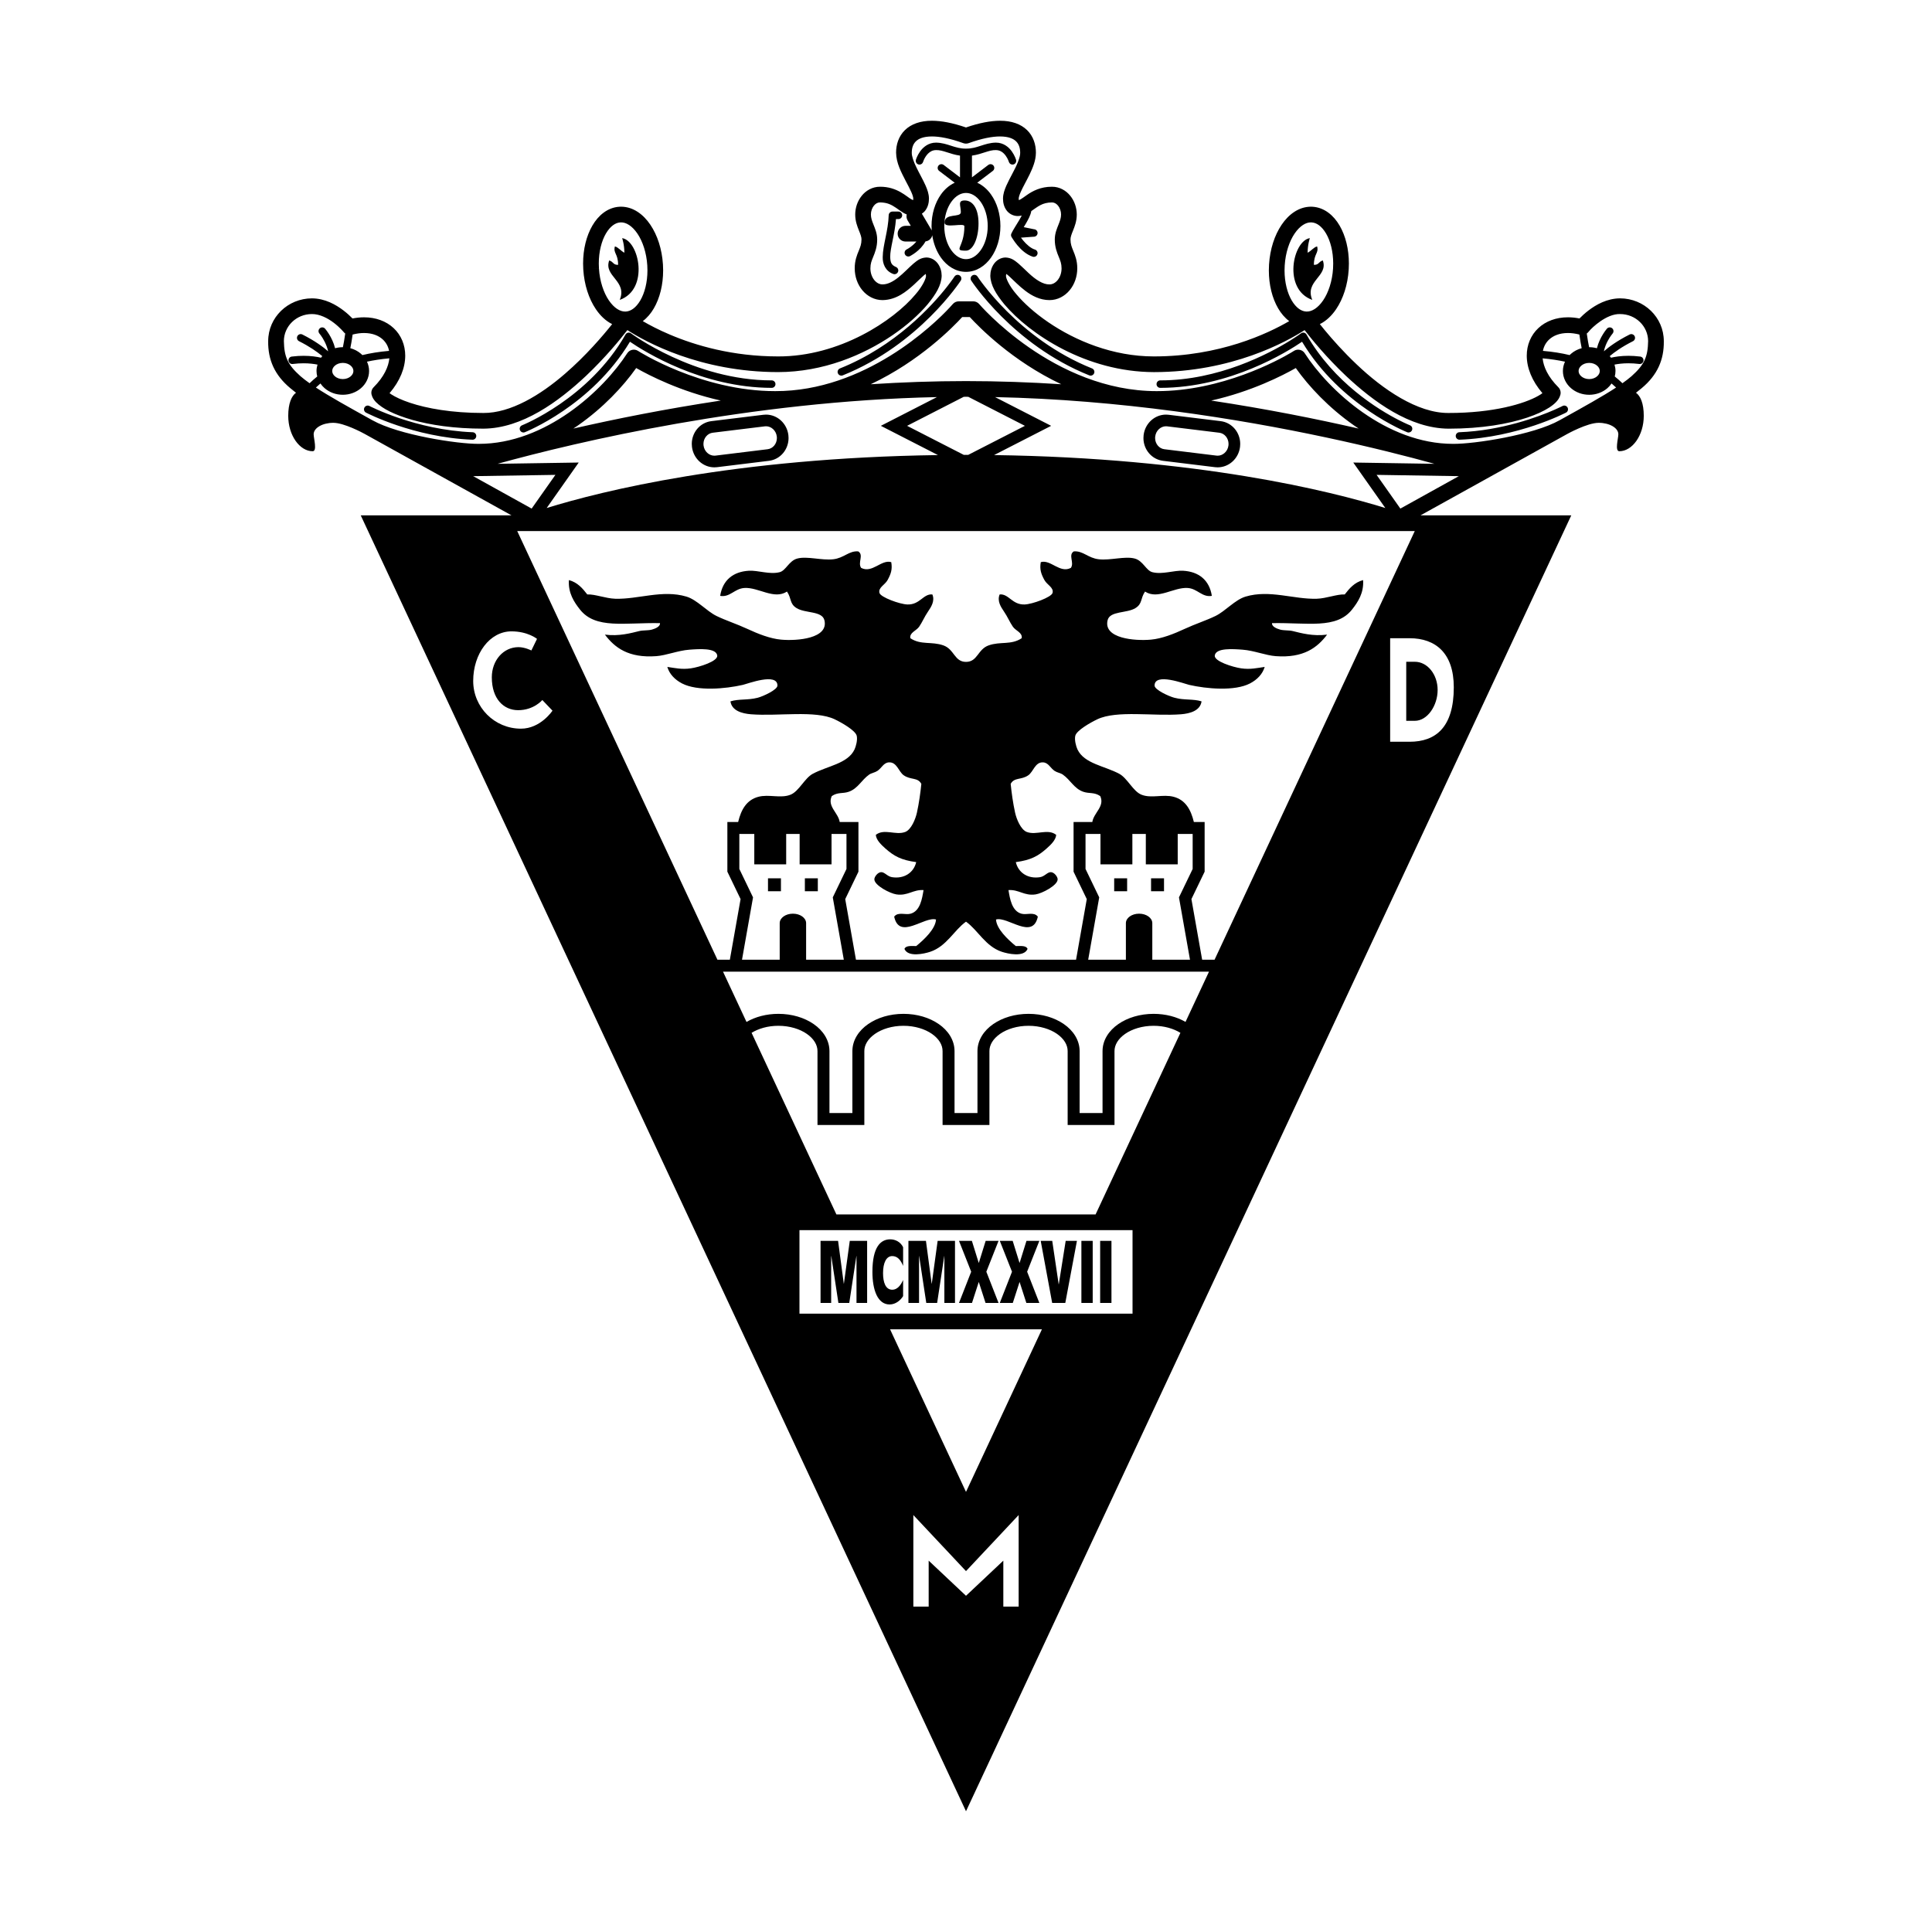 <?xml version="1.0" encoding="UTF-8"?>
<svg data-name="图层_1" xmlns="http://www.w3.org/2000/svg" version="1.1" viewBox="0 0 800 800">
  <!-- Created by @FCLOGO 2025-7-2 GMT+8 22:43:45 . https://fclogo.top/ -->
<!-- FOR PERSONAL USE ONLY NOT FOR COMMERCIAL USE -->
  <path d="M582.292,274.025h3.559c5.219,0,9.441,5.226,9.441,11.684s-4.222,12.768-9.441,12.768h-3.559v-24.453ZM402.167,116.192c.096.122,17.156,26.514,48.876,39.24.188.075.384.111.574.111.614,0,1.194-.367,1.437-.971.316-.794-.068-1.694-.862-2.012-15.347-6.144-27.229-15.675-35.264-23.671-4.016-3.998-7.069-7.609-9.109-10.212-2.046-2.606-3.05-4.165-3.057-4.168-.464-.719-1.423-.923-2.14-.455-.719.463-.923,1.421-.457,2.14v-.003ZM480.445,160.605c28.909-.03,52.779-15.053,58.706-19.099,15.97,26.61,43.398,37.399,43.536,37.473.186.075.379.11.568.11.615,0,1.198-.37,1.439-.979.316-.796-.074-1.694-.87-2.008-.005-.002-1.674-.663-4.504-2.102-8.495-4.32-26.973-15.543-38.339-35.494-.219-.384-.595-.657-1.027-.748-.435-.088-.887.009-1.245.277-.002.002-1.586,1.186-4.535,3.014-8.845,5.491-29.664,16.473-53.729,16.459-.857,0-1.548.692-1.548,1.546,0,.855.691,1.55,1.548,1.55M604.337,182.076c.019,0,.037,0,.057-.001,24.385-.949,43.941-11.167,44.053-11.216.757-.396,1.052-1.33.656-2.088-.394-.758-1.328-1.054-2.086-.656-.004,0-1.157.601-3.314,1.55-6.474,2.845-21.738,8.642-39.428,9.313-.856.034-1.522.754-1.488,1.609.032.836.72,1.489,1.55,1.489M543.385,124.179c-3.271-7.881,6.748-9.726,4.359-16.349-1.927.657-1.51,1.844-3.69,1.844,0-4.695,2.097-4.779,1.342-7.629-1.296.229-2.557,1.945-3.941,2.599,0-3.336.921-6.037.921-6.037-7.044,1.09-11.318,21.211,1.008,25.572M348.385,155.544c.191,0,.385-.036.574-.111,31.718-12.726,48.78-39.119,48.876-39.239.464-.718.26-1.676-.458-2.142-.717-.465-1.675-.259-2.142.458-.002.003-1.008,1.561-3.055,4.166-6.125,7.82-21.353,24.674-44.372,33.882-.794.318-1.18,1.219-.862,2.013.243.604.824.973,1.438.973M216.744,179.088c.19,0,.382-.035.57-.109.136-.074,27.563-10.86,43.535-37.473,5.925,4.042,29.795,19.069,58.707,19.097.855,0,1.547-.693,1.547-1.548s-.692-1.545-1.547-1.545c-16.044.002-30.645-4.864-41.216-9.751-5.287-2.439-9.565-4.883-12.512-6.709-2.95-1.828-4.531-3.016-4.538-3.016-.352-.265-.807-.366-1.241-.276-.434.092-.811.364-1.029.75-7.582,13.298-18.308,22.721-27.149,28.803-4.419,3.041-8.361,5.247-11.19,6.689-2.829,1.44-4.502,2.095-4.504,2.102-.795.313-1.185,1.214-.872,2.009.242.606.823.977,1.44.977M150.898,168.772c-.397.754-.104,1.691.655,2.087v-.003c.112.05,19.67,10.271,44.054,11.217.022,0,.042.002.065.002.824,0,1.51-.654,1.541-1.489.033-.853-.633-1.573-1.485-1.607-11.793-.45-22.51-3.171-30.261-5.784-3.875-1.306-7.009-2.584-9.169-3.531-2.159-.946-3.309-1.55-3.314-1.55-.758-.397-1.692-.1-2.086.658M256.618,124.179c12.325-4.361,8.049-24.482,1.007-25.572,0,0,.921,2.7.921,6.037-1.383-.654-2.644-2.37-3.94-2.599-.755,2.851,1.341,2.934,1.341,7.629-2.18,0-1.761-1.187-3.688-1.844-2.39,6.623,7.629,8.468,4.359,16.349M391.131,92.227c0,2.49,8.2-.145,8.2,1.465,0,8.93-4.978,10.102.671,10.102,2.866,0,5.184-5.042,5.184-11.273,0-6.442-2.553-9.516-5.709-9.516-3.075,0-1.611,2.161-1.611,4.831,0,2.489-6.735.147-6.735,4.392M370.988,110.555c-1.895-.839-2.281-1.798-2.378-4.165-.037-3.632,1.927-9.373,2.393-15.688h1.023c.855,0,1.547-.696,1.547-1.547,0-.856-.692-1.548-1.547-1.548v-.003h-2.49c-.835,0-1.522.668-1.545,1.505-.164,6.311-2.432,12.403-2.475,17.281-.097,2.874,1.137,5.856,4.326,7.04.189.075.383.11.573.11.615,0,1.196-.37,1.438-.976.317-.794-.071-1.692-.865-2.009M679.812,160.711c-.746.639-1.542,1.277-2.383,1.917,1.823,1.303,3.217,4.355,3.217,9.564,0,8.098-4.752,14.651-10.111,14.651-1.961,0-.414-5.366-.414-7.018,0-2.623-3.644-4.745-8.15-4.745-4.702,0-12.974,4.597-12.974,4.597-.006.004-.01.005-.017.008l-60.791,33.72h62.436l-250.625,536.594L149.375,213.406h62.437l-60.793-33.718c-.005-.004-.011-.005-.017-.009-.028-.016-.055-.03-.083-.045-.808-.444-8.443-4.554-12.892-4.554-4.505,0-8.15,2.122-8.15,4.746,0,1.651,1.547,7.017-.414,7.017-5.361,0-10.111-6.554-10.111-14.651,0-5.208,1.392-8.261,3.216-9.563-.84-.64-1.637-1.278-2.383-1.917-6.39-5.337-9.26-11.644-9.137-19.472.012-9.851,8.173-17.677,18.108-17.696,5.45.029,9.921,2.619,13.062,5.002,1.594,1.218,2.863,2.418,3.745,3.322,1.645-.32,3.243-.476,4.782-.476,4.876-.008,9.193,1.601,12.261,4.483,3.076,2.871,4.8,6.97,4.789,11.396-.008,5.044-2.137,10.443-6.489,15.533.223.163.474.338.754.517,1.648,1.067,4.255,2.318,7.702,3.463,6.895,2.3,17.158,4.224,30.414,4.22,11.239.073,23.656-7.434,33.829-16.287,8.683-7.505,15.732-15.797,19.473-20.507-2.671-1.315-4.954-3.532-6.744-6.182-2.927-4.342-4.801-10.069-5.21-16.437h-.001c-.052-.836-.077-1.659-.077-2.464.007-5.988,1.368-11.463,3.856-15.73,2.452-4.223,6.295-7.468,11.116-7.785.278-.02.531-.026.758-.026,5.039.029,9.226,3.186,12.126,7.482,2.929,4.344,4.804,10.072,5.212,16.449.051.823.076,1.638.076,2.447-.008,5.989-1.367,11.465-3.854,15.733-1.203,2.073-2.745,3.905-4.576,5.276,2.735,1.592,6.512,3.587,11.223,5.582,10.637,4.512,25.991,9.031,44.813,9.031,25.444.082,47.818-14.81,56.932-25.741,3.075-3.537,4.426-6.841,4.301-7.637.003-.301-.046-.574-.115-.784-.23.164-.514.387-.827.656-1.049.901-2.416,2.292-3.997,3.754-3.158,2.867-7.315,6.365-13.066,6.432-3.361.007-6.34-1.659-8.334-4.067-2.01-2.419-3.165-5.617-3.167-9.085-.02-3.185.945-5.546,1.647-7.224.702-1.729,1.139-2.771,1.156-4.746.016-.92-.382-2.049-1.067-3.72-.655-1.645-1.531-3.832-1.533-6.598.011-2.857.955-5.588,2.692-7.752,1.714-2.152,4.421-3.762,7.577-3.75,7.119-.043,11.036,4.162,12.965,5.196.328.188.564.296.745.358.034-.153.063-.366.062-.654.025-.331-.234-1.418-.836-2.744-.589-1.337-1.449-2.943-2.351-4.657-1.769-3.471-3.859-7.256-3.93-11.584-.016-3.346,1.045-6.812,3.655-9.357,2.605-2.553,6.464-3.893,11.186-3.879,3.936.004,8.566.873,14.109,2.777,5.537-1.901,10.165-2.772,14.102-2.777,4.719-.014,8.578,1.326,11.186,3.876,2.612,2.549,3.671,6.015,3.658,9.361-.032,3.257-1.272,6.168-2.577,8.921-1.326,2.729-2.824,5.307-3.705,7.32-.604,1.326-.86,2.413-.836,2.744,0,.274.026.495.061.655.182-.062.418-.17.744-.359.642-.366,1.524-1.039,2.643-1.811,2.216-1.552,5.616-3.419,10.326-3.385,3.155-.011,5.863,1.598,7.577,3.75,1.736,2.164,2.68,4.895,2.689,7.752-.003,2.766-.878,4.952-1.533,6.598-.686,1.671-1.08,2.799-1.066,3.72.02,1.975.455,3.017,1.157,4.746.698,1.678,1.666,4.04,1.646,7.224-.003,3.468-1.157,6.666-3.169,9.085-1.991,2.409-4.971,4.074-8.332,4.067-4.021-.009-7.327-1.828-9.97-3.817-2.653-2.003-4.814-4.305-6.473-5.815-.561-.537-1.079-.946-1.447-1.208-.067.209-.118.48-.114.781-.129.796,1.224,4.1,4.297,7.637,3.028,3.604,7.55,7.724,13.161,11.553,11.233,7.683,26.794,14.201,43.774,14.188,27.155.013,47.131-9.432,56.036-14.611-1.83-1.372-3.374-3.204-4.577-5.275-2.489-4.269-3.848-9.746-3.856-15.734,0-.805.024-1.628.078-2.451.408-6.374,2.282-12.103,5.21-16.446,2.9-4.294,7.087-7.453,12.127-7.482.224,0,.478.005.724.024,4.856.32,8.7,3.565,11.152,7.787,2.485,4.267,3.845,9.744,3.853,15.732,0,.812-.025,1.628-.074,2.443l-3.245-.191,3.245.204c-.408,6.371-2.284,12.101-5.213,16.443-1.79,2.651-4.072,4.865-6.742,6.18.603.762,1.29,1.611,2.059,2.542,3.2,3.862,7.767,9.017,13.194,14.146,10.828,10.322,25.201,20.219,38.048,20.109,18.625.022,31.406-3.843,37.091-7.066.717-.39,1.311-.786,1.778-1.137-4.355-5.087-6.482-10.488-6.489-15.53-.014-4.424,1.711-8.525,4.787-11.396,3.068-2.883,7.385-4.494,12.261-4.487,1.54,0,3.138.158,4.787.479.881-.905,2.15-2.104,3.741-3.321,3.146-2.383,7.617-4.974,13.066-5.002,9.935.019,18.095,7.845,18.106,17.696.124,7.828-2.747,14.135-9.139,19.472ZM638.893,145.287c4.115.358,7.777.958,11.055,1.748.189-.187.377-.374.579-.545,1.25-1.079,2.757-1.873,4.413-2.315-.297-1.459-.64-3.369-.957-5.655-1.712-.429-3.295-.629-4.733-.629-3.494.009-6.074,1.101-7.814,2.726-1.298,1.229-2.179,2.786-2.542,4.671ZM654.775,151.411c-.767.676-1.106,1.425-1.113,2.208.007.785.345,1.533,1.113,2.211.763.664,1.927,1.147,3.273,1.144,1.349.003,2.511-.481,3.275-1.144.768-.678,1.108-1.426,1.11-2.211-.002-.783-.342-1.532-1.11-2.208-.763-.665-1.925-1.148-3.275-1.144-1.346-.004-2.51.479-3.273,1.144ZM534.871,124.414c1.813,3.063,3.953,4.471,5.942,4.581.108.009.218.012.321.012,2.066.028,4.557-1.406,6.747-4.625,2.156-3.167,3.776-7.875,4.106-13.194h-.003c.043-.703.066-1.39.063-2.061.011-4.981-1.183-9.429-2.962-12.447-1.815-3.066-3.951-4.475-5.976-4.585-.083-.008-.172-.011-.289-.011h-.061c-2.052,0-4.515,1.437-6.682,4.624-2.157,3.173-3.78,7.885-4.108,13.224-.046.675-.065,1.354-.065,2.031-.008,4.978,1.186,9.427,2.966,12.45ZM258.864,129.008c.103,0,.212-.005.314-.009,2-.111,4.138-1.521,5.952-4.585,1.778-3.023,2.971-7.472,2.963-12.451,0-.67-.022-1.356-.064-2.042-.328-5.327-1.948-10.039-4.105-13.212-2.188-3.219-4.681-4.651-6.745-4.624-.122,0-.213.005-.318.013-1.995.11-4.135,1.518-5.949,4.582-1.78,3.019-2.974,7.469-2.965,12.447,0,.676.021,1.356.065,2.042l-3.24.211,3.243-.202c.326,5.324,1.947,10.035,4.105,13.206,2.187,3.219,4.676,4.652,6.744,4.625ZM145.063,144.175c1.655.444,3.163,1.238,4.414,2.318.199.17.388.356.574.543,3.276-.79,6.94-1.389,11.055-1.748-.365-1.884-1.247-3.439-2.546-4.671-1.737-1.625-4.322-2.716-7.814-2.723-1.431-.003-3.017.199-4.728.629-.317,2.285-.66,4.194-.956,5.653ZM145.224,151.408c-.762-.663-1.926-1.146-3.273-1.143-1.347-.003-2.511.48-3.273,1.143-.768.679-1.107,1.425-1.112,2.213.005.783.344,1.531,1.112,2.21.762.662,1.926,1.143,3.273,1.141,1.347.002,2.511-.479,3.273-1.141.769-.68,1.11-1.427,1.112-2.21-.003-.788-.343-1.534-1.112-2.213ZM131.364,155.893c-.19-.728-.301-1.486-.3-2.272-.001-.921.153-1.803.41-2.643-1.46-.294-3.383-.547-5.77-.547-1.361,0-2.867.083-4.503.289-.851.106-1.625-.495-1.731-1.341-.107-.852.495-1.625,1.343-1.731,1.77-.222,3.406-.311,4.892-.311,3.063,0,5.495.382,7.217.786.167-.227.345-.442.529-.652-.122-.104-.237-.203-.371-.312-1.899-1.558-4.902-3.686-9.259-5.876-.765-.385-1.073-1.315-.689-2.079.383-.765,1.316-1.074,2.078-.688,5.223,2.626,8.647,5.194,10.651,6.941.004-.002.007-.004.011-.007-.639-2.908-2.15-5.384-3.015-6.568-.37-.51-.584-.753-.584-.753-.562-.644-.494-1.623.151-2.182.645-.561,1.621-.495,2.183.149.061.104,2.949,3.348,4.151,8.105,1.016-.282,2.088-.433,3.194-.434.012,0,.023.001.035.002.008-.041.016-.077.024-.12.289-1.409.629-3.287.941-5.547-.234-.168-.45-.365-.637-.596-.002,0-.058-.071-.233-.269-.174-.199-.448-.498-.801-.861-.705-.725-1.744-1.704-3.005-2.666-2.53-1.952-5.9-3.695-9.118-3.666-6.487.009-11.597,5.076-11.608,11.195.123,6.536,1.553,9.793,6.881,14.545,1.08.936,2.336,1.903,3.757,2.909.965-.934,2.024-1.874,3.176-2.8ZM220.143,210.594l9.839-13.961-34.045.534,24.206,13.428ZM206.021,192.054l33.617-.528-13.271,18.834c22.744-7.035,77.555-20.75,162.024-21.921l-23.646-12.113,23.23-11.899c-77.606,1.618-148.647,18.446-181.954,27.626ZM298.463,165.863c-16.617-3.705-29.614-10.394-35.025-13.463-5.426,7.667-13.681,16.448-24.004,23.69-.661.464-1.334.919-2.011,1.368,17.319-3.965,38.063-8.126,61.04-11.595ZM412.03,164.428l23.228,11.899-23.642,12.112c84.461,1.171,139.27,14.886,162.017,21.921l-13.269-18.831,33.618.526c-11.138-3.072-26.49-6.998-44.905-10.923-36.643-7.816-85.399-15.624-137.046-16.705ZM562.579,177.46c-.679-.45-1.35-.905-2.012-1.369-10.324-7.243-18.581-16.025-24.006-23.692-5.407,3.07-18.406,9.759-35.022,13.465,22.976,3.469,43.719,7.632,61.039,11.596ZM424.395,176.327l-23.475-12.026c-.306-.001-.611-.004-.916-.004-.306,0-.613.004-.92.004l-23.478,12.025,23.489,12.035c.305,0,.603-.003.909-.003.303,0,.6.003.903.003l23.488-12.033ZM439.447,159.107c-20.373-9.616-34.121-23.739-37.882-27.825h-3.128c-3.762,4.086-17.511,18.209-37.882,27.825,12.898-.832,26.094-1.308,39.448-1.309,13.351.001,26.546.477,39.444,1.309ZM228.773,294.271l-4.204-4.405s-3.503,4.205-10.01,4.205c-6.031,0-10.91-4.704-10.91-13.614,0-6.971,4.758-12.489,11.048-12.489,2.657,0,5.332,1.378,5.332,1.378l2.339-4.805s-3.778-3.11-10.585-3.11c-8.962,0-15.842,9.241-15.842,20.529,0,10.926,8.843,19.768,19.771,19.768,8.158,0,13.063-7.456,13.063-7.456ZM421.802,627.349l-21.802,23.215-21.802-23.215v37.917h6.345v-19.035l15.457,14.547,15.456-14.547v19.035h6.346v-37.917ZM431.438,550.452h-62.876l31.438,67.309,31.437-67.309ZM468.958,509.379h-137.916v34.573h137.916v-34.573ZM488.783,427.675c-2.853-1.757-6.753-2.921-11.093-2.912-4.699-.007-8.908,1.337-11.799,3.349-2.913,2.042-4.403,4.565-4.401,7.133v30.583h-19.398v-30.583c.006-2.568-1.485-5.091-4.401-7.133-2.89-2.013-7.101-3.356-11.797-3.349-4.698-.007-8.906,1.337-11.795,3.349-2.913,2.042-4.404,4.565-4.401,7.133v30.583h-19.398v-30.583c.005-2.568-1.489-5.091-4.401-7.133-2.892-2.013-7.097-3.356-11.797-3.349-4.698-.007-8.907,1.337-11.796,3.349-2.916,2.042-4.406,4.565-4.402,7.133v30.583h-19.397v-30.583c.002-2.568-1.489-5.091-4.404-7.133-2.889-2.013-7.098-3.356-11.794-3.349-4.339-.008-8.24,1.151-11.092,2.91l35.125,75.205h107.316l35.125-75.203ZM500.615,402.342h-201.231l9.729,20.826c3.663-2.127,8.229-3.349,13.196-3.358,5.624.006,10.752,1.563,14.62,4.236,3.842,2.649,6.527,6.608,6.532,11.2v25.628h9.492v-25.628c.002-4.592,2.687-8.55,6.532-11.2,3.864-2.673,8.994-4.23,14.618-4.236,5.625.006,10.755,1.563,14.62,4.236,3.845,2.649,6.528,6.608,6.53,11.2v25.628h9.492v-25.628c.002-4.592,2.686-8.55,6.53-11.2,3.865-2.673,8.994-4.23,14.619-4.236,5.627.006,10.755,1.563,14.621,4.236,3.843,2.649,6.529,6.608,6.533,11.2v25.628h9.49v-25.628c.002-4.592,2.688-8.55,6.531-11.2,3.867-2.673,8.994-4.23,14.622-4.236,4.963.01,9.544,1.216,13.205,3.343l9.721-20.81ZM311.815,371.582l-4.565,25.807h15.607v-15.132c0-2.168,2.447-3.921,5.469-3.921s5.469,1.753,5.469,3.921v15.132h15.606l-4.566-25.805,5.672-11.767v-14.498h-6.188v12.588h-13.207v-12.588h-5.571v12.588h-13.206v-12.588h-6.19v14.498l5.671,11.766ZM362.657,345.687c3.517-2.729,8.187.305,12.161-1.188,2.513-.944,4.288-5.383,4.865-8.023.884-4.05,1.445-8.193,1.824-11.885-1.511-2.81-4.361-1.524-7.298-3.567-2.124-1.478-2.789-5.486-6.079-5.348-2.29.096-3.025,2.375-4.863,3.566-1.045.675-2.448.858-3.345,1.486-3.208,2.244-4.64,5.792-8.512,7.131-2.421.837-4.509.073-6.993,1.782-1.976,4.278,2.701,6.878,3.28,10.727h7.763v20.581l-5.47,11.347,4.44,25.094h91.141l4.44-25.095-5.47-11.348v-20.579h7.764c.581-3.849,5.258-6.449,3.28-10.727-2.482-1.709-4.571-.946-6.992-1.782-3.873-1.339-5.305-4.888-8.514-7.131-.897-.628-2.3-.811-3.344-1.486-1.838-1.191-2.573-3.47-4.863-3.566-3.291-.138-3.956,3.87-6.081,5.348-2.935,2.043-5.785.756-7.295,3.567.378,3.692.941,7.835,1.824,11.885.577,2.64,2.352,7.079,4.865,8.023,3.973,1.493,8.644-1.541,12.16,1.188-.143,2.135-2.25,4.135-3.952,5.646-3.535,3.139-6.549,4.822-12.769,5.645,1.048,4.455,5.075,7.026,10.033,6.24,1.958-.309,3.088-2.2,4.561-2.079,1.377.111,2.741,1.927,2.735,2.97-.016,2.509-6.445,5.839-9.12,6.24-4.723.71-6.906-2.079-11.248-1.782.584,3.428,1.326,8.75,5.473,9.805,2.098.534,5.105-.894,6.688,1.188-2.125,9.854-12.474-.214-17.328,1.189.249,3.907,4.82,8.226,8.208,10.996,2.046-.02,4.335-.277,4.864,1.188-1.507,3.559-8.23,1.983-10.64,1.188-6.825-2.256-9.914-8.979-14.847-12.48-4.933,3.501-8.022,10.224-14.847,12.48-2.409.795-9.131,2.371-10.64-1.188.53-1.465,2.818-1.208,4.865-1.188,3.389-2.77,7.956-7.089,8.208-10.996-4.853-1.403-15.204,8.665-17.328-1.189,1.582-2.082,4.59-.654,6.688-1.188,4.147-1.055,4.887-6.377,5.471-9.805-4.342-.297-6.524,2.491-11.248,1.782-2.673-.401-9.104-3.731-9.12-6.24-.007-1.043,1.359-2.86,2.736-2.97,1.473-.12,2.603,1.77,4.561,2.079,4.957.785,8.984-1.786,10.033-6.24-6.222-.823-9.233-2.507-12.769-5.645-1.702-1.511-3.808-3.51-3.953-5.646ZM474.461,357.907v-12.587h-5.572v12.587h-13.206v-12.587h-6.189v14.501l5.67,11.763-4.566,25.805h15.61v-15.132h-.001c0-2.168,2.446-3.921,5.469-3.921s5.469,1.753,5.469,3.921v15.132h15.604l-4.565-25.805,5.673-11.763v-14.501h-6.189v12.587h-13.206ZM502.929,397.389l82.896-177.483H214.174l82.896,177.483h5.149l4.44-25.096-5.471-11.347v-20.578h4.461c1.251-5.157,3.497-9.129,8.366-10.429,4.42-1.18,9.237.8,13.377-.891,3.45-1.41,5.784-6.818,9.12-8.618,6.072-3.276,14.548-4.196,17.33-10.102.574-1.222,1.318-3.936.91-5.646-.527-2.216-6.207-5.444-9.119-6.835-8.057-3.847-23.392-1.189-34.658-2.08-3.811-.301-7.971-1.511-8.511-5.348,3.53-1.086,7.026-.416,11.247-1.486,2.205-.559,8.203-3.291,8.209-5.053.02-5.484-12.403-.729-14.289-.295-7.228,1.657-18.859,2.718-25.233-.596-3.028-1.574-5.226-3.939-6.08-6.834,3.18.456,5.941,1.139,9.729.594,3.498-.503,11.327-2.946,10.944-5.348-.507-3.189-7.475-2.686-11.552-2.377-4.682.352-9.547,2.367-13.681,2.673-11.567.858-17.265-3.57-21.28-8.914,5.896.769,10.794-.637,14.287-1.486,1.547-.374,3.559-.155,5.169-.594,1.556-.423,3.533-1.343,3.345-2.674-14.65-.282-26.649,2.587-33.137-5.646-2.399-3.043-4.951-6.86-4.561-12.183,3.575.964,5.633,3.409,7.6,5.944,3.234-.148,7.59,1.66,11.553,1.783,9.548.295,19.531-3.853,29.489-.892,4.385,1.305,8.359,6.017,12.464,8.023,3.788,1.85,8.41,3.324,12.768,5.348,4.454,2.069,9.446,4.05,13.986,4.457,6.705.603,19.746-.476,17.936-8.022-.949-3.959-7.963-2.799-11.552-5.052-2.95-1.85-1.962-3.893-3.951-6.834-5.378,3.498-11.799-1.851-17.633-1.485-4.098.255-5.987,3.986-10.033,3.268,1.034-6.598,5.469-10.023,11.857-10.4,3.88-.228,8.566,1.655,12.768.595,2.603-.657,3.842-4.722,7.297-5.646,4.08-1.091,10.018.844,14.897.298,4.46-.501,6.489-3.569,10.336-3.268,2.44,1.493-.31,4.637,1.216,6.834,4.593,2.387,8.37-3.594,12.465-2.377.545,3.042-.188,4.989-1.52,7.427-1.097,2.009-3.978,3.107-3.345,5.349.498,1.762,8.349,4.647,11.553,4.754,5.193.177,6.547-4.5,10.337-4.159,1.121,2.669-.454,5.136-1.824,7.132-1.44,2.095-2.345,4.351-3.649,6.239-1.166,1.689-4.068,2.434-3.648,4.756,4.388,2.931,8.752,1.234,13.68,2.971,4.558,1.606,4.544,6.832,9.374,6.832s4.816-5.226,9.374-6.832c4.929-1.737,9.293-.04,13.681-2.971.419-2.321-2.482-3.067-3.648-4.756-1.305-1.888-2.208-4.144-3.65-6.239-1.369-1.997-2.944-4.463-1.822-7.132,3.788-.341,5.142,4.336,10.336,4.159,3.204-.107,11.054-2.992,11.551-4.754.635-2.242-2.247-3.34-3.344-5.349-1.331-2.438-2.065-4.385-1.519-7.427,4.097-1.217,7.872,4.763,12.464,2.377,1.527-2.197-1.223-5.342,1.216-6.834,3.847-.3,5.877,2.767,10.337,3.268,4.878.546,10.817-1.389,14.896-.298,3.455.924,4.695,4.989,7.297,5.646,4.202,1.06,8.887-.823,12.767-.595,6.388.377,10.823,3.803,11.857,10.4-4.046.718-5.934-3.013-10.033-3.268-5.833-.366-12.256,4.983-17.633,1.485-1.991,2.942-1.002,4.984-3.953,6.834-3.589,2.254-10.601,1.093-11.552,5.052-1.81,7.547,11.231,8.625,17.936,8.022,4.539-.408,9.532-2.389,13.985-4.457,4.359-2.024,8.98-3.498,12.769-5.348,4.105-2.006,8.08-6.718,12.464-8.023,9.958-2.962,19.941,1.187,29.488.892,3.964-.123,8.32-1.931,11.554-1.783,1.967-2.535,4.025-4.98,7.6-5.944.389,5.323-2.162,9.14-4.561,12.183-6.489,8.233-18.488,5.365-33.137,5.646-.189,1.331,1.787,2.25,3.345,2.674,1.609.439,3.623.221,5.168.594,3.493.849,8.393,2.255,14.288,1.486-4.015,5.344-9.713,9.773-21.28,8.914-4.136-.306-9.001-2.321-13.68-2.673-4.079-.308-11.045-.812-11.554,2.377-.382,2.402,7.447,4.845,10.945,5.348,3.787.545,6.548-.138,9.728-.594-.854,2.894-3.051,5.259-6.08,6.834-6.373,3.313-18.006,2.253-25.233.596-1.886-.434-14.309-5.189-14.289.295.007,1.762,6.004,4.494,8.208,5.053,4.223,1.07,7.719.4,11.248,1.486-.539,3.837-4.701,5.047-8.51,5.348-11.267.891-26.603-1.767-34.659,2.08-2.911,1.391-8.593,4.619-9.119,6.835-.408,1.71.335,4.424.911,5.646,2.78,5.905,11.257,6.826,17.328,10.102,3.336,1.8,5.671,7.208,9.123,8.618,4.137,1.691,8.954-.289,13.376.891,4.87,1.301,7.115,5.272,8.366,10.429h4.457v20.579l-5.47,11.348,4.439,25.095h5.15ZM583.683,264.276h-8.047v42.87h8.047c10.778,0,18.301-5.921,18.301-22.558,0-14.121-7.524-20.312-18.301-20.312ZM604.071,197.165l-34.051-.534,9.84,13.964,24.211-13.431ZM669.191,160.475c-.596-.563-1.219-1.124-1.883-1.681-.496.727-1.075,1.389-1.732,1.952-2.002,1.73-4.655,2.723-7.526,2.726-2.868-.003-5.524-.996-7.522-2.726-1.998-1.711-3.368-4.264-3.363-7.127-.002-1.376.32-2.676.869-3.85-2.77-.61-5.846-1.081-9.26-1.385.324,3.435,2.188,7.65,6.502,11.967.782.782,1.113,1.914.875,2.997-.328,1.371-1.024,2.284-1.8,3.124-.795.831-1.75,1.577-2.891,2.315-2.279,1.465-5.318,2.879-9.165,4.165-7.684,2.558-18.583,4.552-32.472,4.552-16.065-.11-31.131-11.208-42.515-21.884-8.022-7.588-14.16-15.121-17.097-18.924-7.483,4.813-30.075,17.37-62.409,17.388-28.02-.083-51.458-15.714-61.907-28.058-3.447-4.222-5.704-7.87-5.827-11.819.007-1.823.507-3.529,1.514-4.955.975-1.396,2.69-2.626,4.833-2.629,2.597.131,3.916,1.405,5.333,2.527,1.38,1.19,2.734,2.586,4.168,3.906,2.879,2.704,5.949,4.779,8.658,4.712,1.198-.006,2.344-.557,3.338-1.733.978-1.164,1.666-2.917,1.664-4.923-.018-1.979-.456-3.019-1.158-4.75-.7-1.674-1.665-4.038-1.65-7.221.016-2.59.922-4.557,1.538-6.134.641-1.603,1.066-2.823,1.063-4.184.011-1.362-.499-2.76-1.247-3.667-.768-.918-1.569-1.326-2.518-1.337-4.072.036-5.795,1.714-8.56,3.579-.317,1.791-1.29,3.518-2.297,5.273-.276.465-.557.928-.836,1.381l4.256.871c.855.038,1.519.761,1.48,1.615-.035.83-.721,1.481-1.55,1.481-.021,0-.043-.001-.066-.001l-5.272.386c.275.372.587.776.935,1.188,1.326,1.604,3.188,3.265,4.853,3.742.82.248,1.282,1.113,1.037,1.929-.202.67-.819,1.101-1.485,1.101-.147,0-.297-.021-.444-.066-5.309-1.74-8.671-8.095-8.8-8.179-.251-.435-.277-.97-.062-1.424.781-1.661,2.135-3.634,3.288-5.597.378-.623.721-1.25,1.014-1.844-.515.114-1.049.197-1.626.197-1.842.037-3.696-.963-4.701-2.393-1.038-1.426-1.431-3.103-1.436-4.84.025-1.988.656-3.665,1.387-5.365.746-1.69,1.666-3.379,2.541-5.058,1.793-3.311,3.257-6.696,3.186-8.562-.013-2.095-.594-3.623-1.7-4.708-1.112-1.081-3.05-2.014-6.642-2.028-3.148-.006-7.466.776-13.002,2.778-.705.254-1.498.254-2.205,0-5.538-2.002-9.857-2.784-13.004-2.778-3.595.013-5.531.946-6.642,2.028-1.106,1.085-1.685,2.613-1.7,4.708-.032,1.387.733,3.668,1.928,6.088,1.174,2.438,2.682,5.007,3.801,7.532.732,1.7,1.366,3.377,1.389,5.365-.005,1.737-.4,3.414-1.436,4.84-.389.552-.904,1.037-1.495,1.426l3.918,6.622c.068.115.101.242.155.363-.046-.616-.068-1.24-.071-1.871.009-5.017,1.43-9.604,3.895-13.079,1.49-2.108,3.443-3.831,5.704-4.858l-6.448-4.899c-.682-.516-.816-1.488-.299-2.169.518-.68,1.489-.812,2.171-.295l6.763,5.138v-9.002c-4.253-.596-7.024-2.372-9.896-2.289-1.45.01-2.465.598-3.336,1.451-.853.844-1.454,1.951-1.77,2.684-.214.488-.29.755-.29.755v.003c-.197.675-.815,1.113-1.486,1.113-.143,0-.288-.02-.434-.062-.819-.242-1.29-1.102-1.048-1.921.03-.099.502-1.735,1.747-3.472,1.214-1.714,3.399-3.649,6.617-3.642,4.8.099,7.719,2.551,12.366,2.487.003,0,.004-.002.004-.002,4.649.07,7.566-2.388,12.369-2.486,3.219-.006,5.406,1.929,6.616,3.645,1.243,1.736,1.716,3.372,1.749,3.468l.003.003c.239.821-.231,1.679-1.053,1.92-.145.041-.292.061-.437.061-.668,0-1.285-.436-1.483-1.112-.007,0-.076-.269-.289-.757-.209-.487-.546-1.145-1-1.776-.946-1.285-2.202-2.353-4.106-2.358-2.872-.084-5.641,1.693-9.893,2.289v9l6.76-5.136c.68-.516,1.652-.384,2.171.297.515.68.384,1.652-.297,2.169l-6.45,4.898c2.263,1.028,4.215,2.75,5.704,4.858,2.467,3.475,3.887,8.062,3.894,13.079-.007,5.018-1.427,9.606-3.894,13.081-2.438,3.453-6.105,5.888-10.364,5.891-4.259-.002-7.926-2.437-10.365-5.891-1.826-2.575-3.075-5.762-3.606-9.281-.066.335-.17.666-.344.974-.518.903-1.429,1.47-2.445,1.591-2.254,4.078-6.335,6-6.423,6.089-.222.112-.459.163-.69.163-.567,0-1.114-.313-1.385-.856-.383-.764-.074-1.694.691-2.075,0-.006.267-.132.755-.44.487-.306,1.155-.771,1.85-1.377.487-.421.977-.911,1.433-1.454h-4.516c-1.798,0-3.251-1.456-3.251-3.252s1.454-3.251,3.251-3.251h2.205l-1.341-2.266c-.454-.767-.555-1.644-.354-2.444-.498-.207-.97-.433-1.382-.675-1.164-.688-2.102-1.427-3.035-2.062-1.895-1.263-3.55-2.213-6.65-2.247-.953.011-1.753.418-2.519,1.337-.745.908-1.255,2.305-1.248,3.667-.003,1.361.421,2.58,1.068,4.184.614,1.577,1.517,3.544,1.533,6.134.018,3.182-.95,5.547-1.647,7.221-.704,1.73-1.139,2.771-1.16,4.75-.003,2.006.689,3.759,1.663,4.923.994,1.176,2.14,1.727,3.341,1.733,2.054.018,4.242-1.063,6.475-2.833,2.229-1.744,4.299-4.004,6.352-5.786,1.415-1.122,2.736-2.396,5.332-2.527,2.143.003,3.859,1.233,4.835,2.629,1.008,1.427,1.504,3.132,1.512,4.955-.125,3.95-2.379,7.598-5.827,11.819-3.496,4.153-8.413,8.597-14.467,12.739-12.1,8.256-28.78,15.306-47.441,15.319-32.334-.019-54.926-12.576-62.409-17.389-2.938,3.803-9.077,11.337-17.099,18.925-11.38,10.675-26.446,21.774-42.514,21.884-12.149,0-22.017-1.528-29.439-3.621-7.447-2.15-12.341-4.614-15.09-7.41-.775-.841-1.472-1.754-1.796-3.124-.241-1.083.089-2.212.874-2.997,4.312-4.316,6.179-8.532,6.502-11.967-3.414.304-6.491.775-9.261,1.385.55,1.173.872,2.477.871,3.853.003,2.861-1.366,5.414-3.36,7.125-2.001,1.728-4.657,2.723-7.526,2.726-2.869-.003-5.524-.998-7.524-2.726-.657-.563-1.237-1.225-1.73-1.951-.666.557-1.289,1.118-1.887,1.682,5.547,3.629,13.198,7.896,23.345,13.515l.001-.001.114.062c10.826,6.065,35.234,9.825,44.017,9.744,13.769.008,26.679-5.502,37.419-13.031,10.728-7.504,19.225-17.02,24.023-24.481.973-1.506,2.978-1.944,4.49-.973.003,0,.353.231,1.108.679.758.447,1.887,1.093,3.343,1.874,2.916,1.563,7.145,3.658,12.345,5.752,10.399,4.193,24.668,8.352,39.992,8.348,37.156.105,65.789-27.652,72.178-34.554.912-.976,1.343-1.483,1.343-1.483.617-.727,1.522-1.146,2.477-1.146h5.997c.953,0,1.859.419,2.476,1.146.002,0,.431.507,1.344,1.483.913.973,2.278,2.383,4.056,4.079,3.561,3.393,8.779,7.932,15.334,12.46,13.122,9.073,31.535,18.027,52.787,18.015,26.821.039,50.394-12.82,55.676-15.973.754-.448,1.109-.677,1.112-.679.543-.35,1.152-.515,1.752-.515,1.068,0,2.111.525,2.734,1.489,4.801,7.461,13.298,16.977,24.028,24.481,10.738,7.529,23.648,13.039,37.417,13.031,8.802.08,33.298-3.695,44.088-9.783l.041-.022h.001c10.147-5.62,17.799-9.887,23.344-13.517ZM393.924,103.631c1.768,2.461,3.916,3.683,6.077,3.681,2.162.003,4.307-1.22,6.077-3.681,1.745-2.437,2.924-6.022,2.916-10.028.008-4.006-1.171-7.588-2.916-10.027-1.77-2.46-3.915-3.683-6.078-3.681h-.005c-2.16.001-4.305,1.222-6.071,3.681-1.744,2.44-2.924,6.021-2.919,10.027-.005,4.007,1.175,7.591,2.919,10.028ZM682.449,141.239c-.011-6.119-5.117-11.186-11.604-11.195-5.637-.182-11.74,5.702-12.926,7.193-.176.198-.231.269-.231.269-.187.23-.403.428-.639.594.314,2.262.653,4.141.942,5.548.008.044.017.08.025.121.011,0,.022-.001.033-.001,1.107.001,2.179.152,3.196.434,1.202-4.757,4.089-8,4.152-8.104.561-.645,1.538-.712,2.182-.152.646.562.71,1.537.152,2.183.003.003-.214.242-.583.753-.37.513-.87,1.262-1.368,2.187-.655,1.215-1.292,2.726-1.652,4.377.005.004.009.008.015.01,2.003-1.75,5.428-4.316,10.648-6.94.763-.384,1.693-.078,2.077.687.385.763.075,1.694-.683,2.078-4.661,2.343-7.767,4.607-9.636,6.186.185.211.364.427.532.653,1.72-.403,4.152-.784,7.215-.784,1.485,0,3.12.089,4.894.311.846.107,1.447.88,1.341,1.728-.105.847-.879,1.447-1.728,1.343-1.642-.206-3.148-.287-4.508-.287-2.381,0-4.311.253-5.77.546.258.838.411,1.722.41,2.641.001.786-.11,1.544-.3,2.275,1.153.926,2.211,1.866,3.178,2.8,1.421-1.006,2.677-1.973,3.757-2.909,5.33-4.753,6.755-8.009,6.879-14.545ZM513.547,183.821c0,.407-.028.826-.072,1.223-.59,4.806-4.536,8.458-9.261,8.472-.364,0-.726-.02-1.09-.064l-21.556-2.641c-4.754-.597-8.102-4.749-8.092-9.437,0-.394.02-.811.074-1.22.59-4.806,4.536-8.462,9.258-8.474.357,0,.726.021,1.093.067l21.556,2.641c4.754.594,8.1,4.745,8.09,9.434ZM508.716,183.821c-.009-2.43-1.698-4.392-3.846-4.639l-21.567-2.643c-.163-.021-.324-.029-.496-.029h-.027c-2.115,0-4.126,1.732-4.438,4.255-.026.189-.036.392-.036.608.008,2.428,1.7,4.394,3.848,4.643l21.551,2.642c.172.02.342.031.508.031,2.124.013,4.149-1.717,4.463-4.216.028-.231.039-.448.039-.651ZM326.522,181.375c.009,4.686-3.336,8.837-8.088,9.437l-21.565,2.641c-.359.043-.722.063-1.085.063-4.721-.011-8.668-3.667-9.257-8.472h.001c-.052-.418-.075-.826-.075-1.221-.009-4.69,3.337-8.841,8.092-9.434l21.539-2.639c.381-.051.75-.071,1.108-.071,4.723.015,8.669,3.667,9.259,8.484.046.402.072.806.072,1.212ZM321.695,181.375c0-.21-.013-.425-.038-.634-.31-2.51-2.337-4.248-4.465-4.231-.174,0-.338.009-.504.03l-21.556,2.641c-2.15.25-3.84,2.211-3.849,4.641,0,.215.014.432.04.636.309,2.508,2.337,4.243,4.462,4.23.164,0,.336-.01.507-.03l21.554-2.642c2.149-.246,3.84-2.214,3.849-4.641ZM323.373,363.685h-5.364v5.365h5.364v-5.365ZM338.642,363.685h-5.364v5.365h5.364v-5.365ZM481.992,363.685h-5.364v5.365h5.364v-5.365ZM461.359,369.051h5.364v-5.365h-5.364v5.365ZM339.769,539.527h4.401v-19.413h.047l2.948,19.413h4.496l2.949-19.413h.047v19.413h4.401v-25.723h-7.186l-2.433,17.748h-.047l-2.365-17.748h-7.256v25.723ZM373.96,516.439c-1.076-2.218-3.254-3.26-5.337-3.26-3.956,0-7.373,3.121-7.373,13.487,0,7.452,2.154,13.485,7.116,13.485,2.528,0,4.564-1.768,5.594-3.466v-6.69c-1.006,2.357-2.528,4.056-4.471,4.056-2.832,0-3.838-3.121-3.838-6.899,0-4.194,1.334-7.036,3.792-7.036,2.083,0,3.463,1.455,4.517,4.09v-7.765ZM376.156,539.527h4.401v-19.413h.046l2.949,19.413h4.495l2.95-19.413h.046v19.413h4.4v-25.723h-7.186l-2.434,17.748h-.047l-2.364-17.748h-7.256v25.723ZM397.098,539.527h5.383l2.809-8.703,2.809,8.703h5.382l-5.056-12.932,5.056-12.791h-5.336l-2.856,9.188-2.855-9.188h-5.337l5.054,12.791-5.054,12.932ZM413.992,539.527h5.384l2.809-8.703,2.809,8.703h5.382l-5.056-12.932,5.056-12.791h-5.336l-2.856,9.188-2.857-9.188h-5.335l5.055,12.791-5.055,12.932ZM445.937,513.804h-4.659l-2.855,17.992h-.048l-2.669-17.992h-4.774l4.751,25.723h5.43l4.823-25.723ZM447.781,539.527h4.682v-25.723h-4.682v25.723ZM455.55,539.527h4.681v-25.723h-4.681v25.723Z"/>
</svg>
